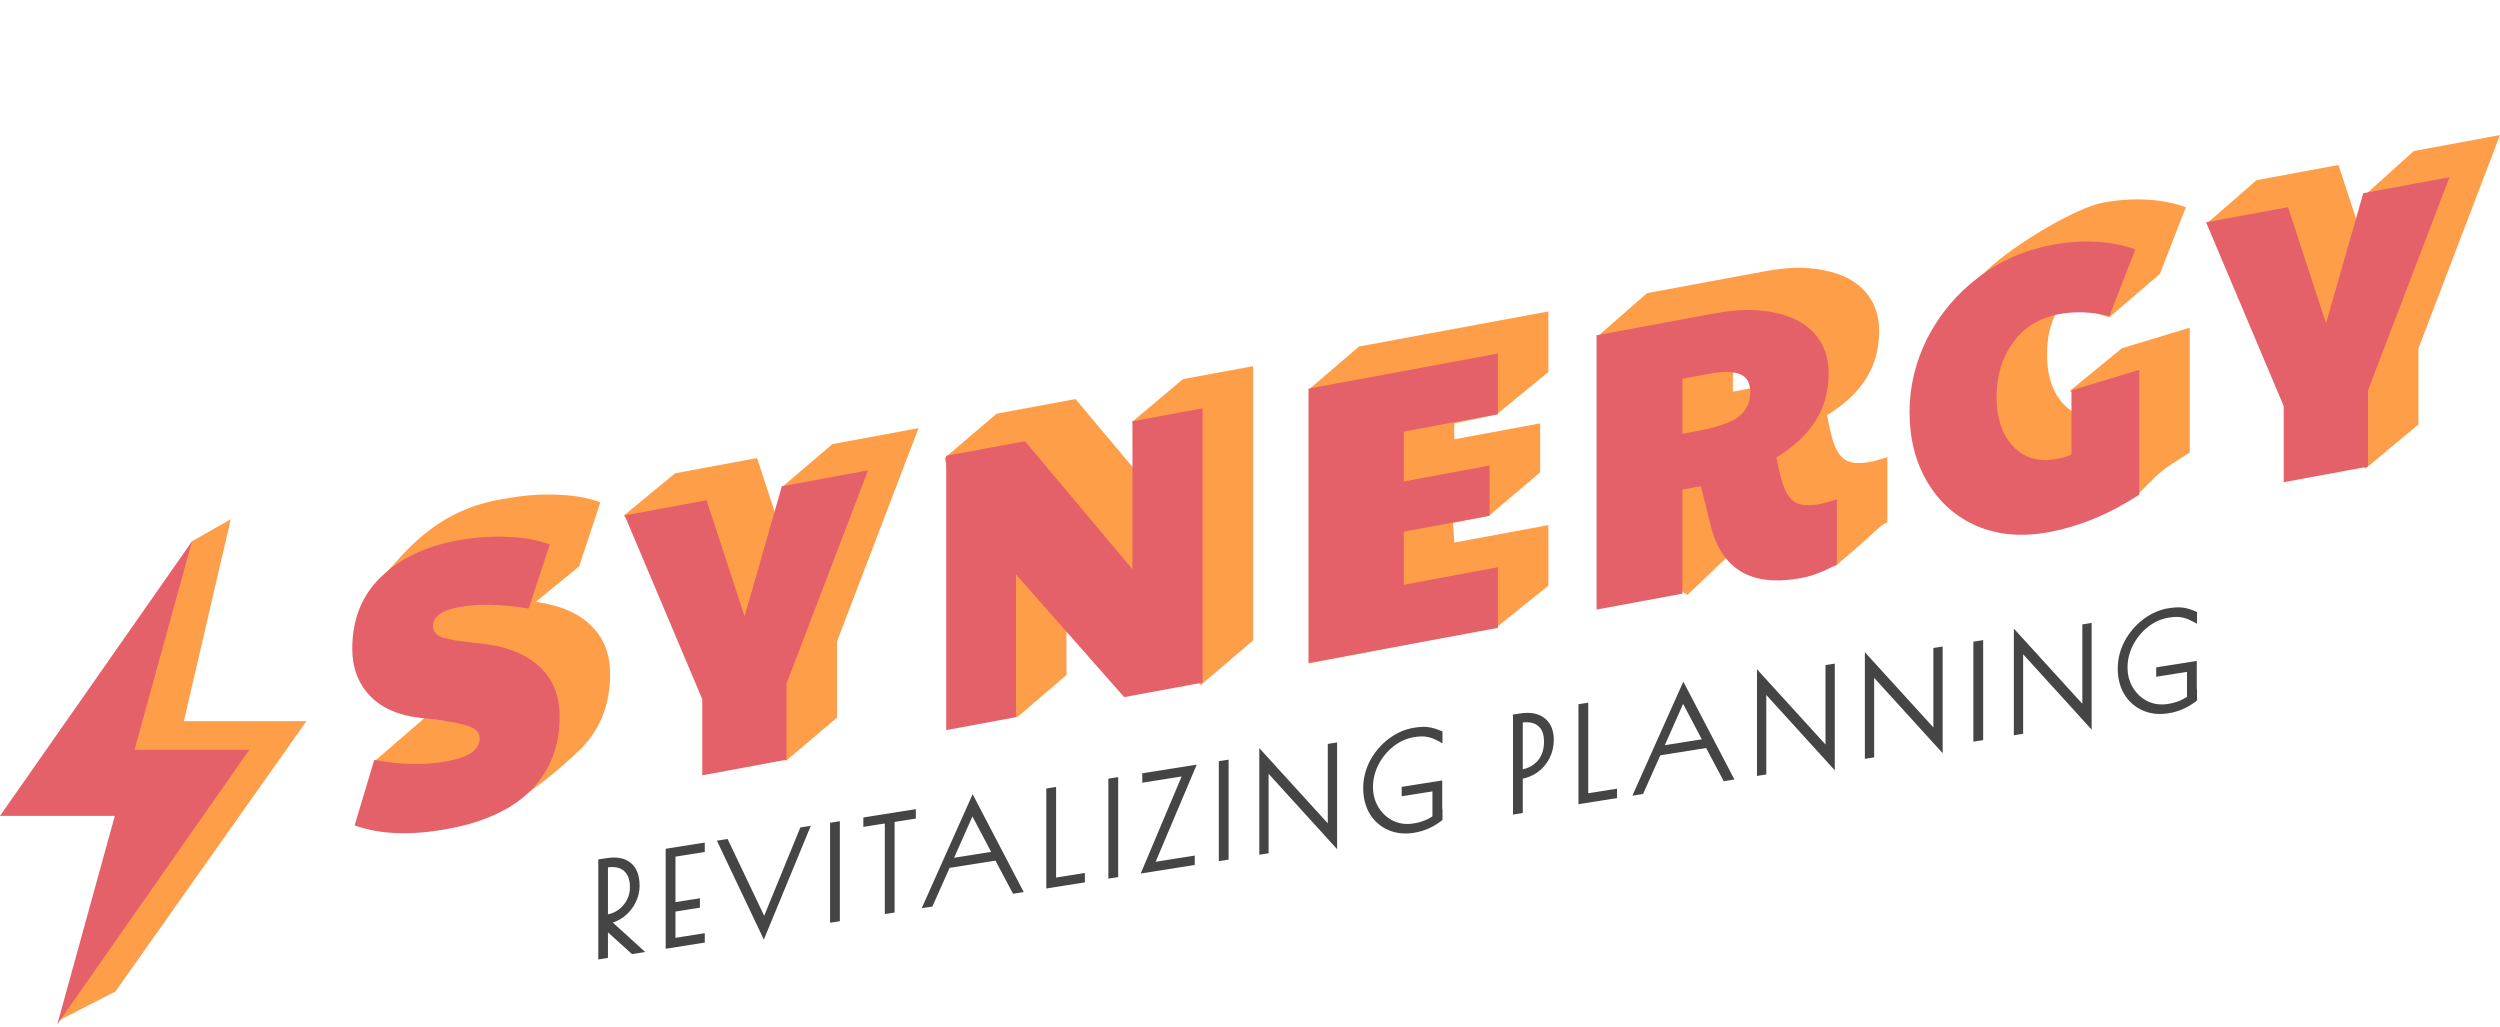 <svg width="611" height="251" viewBox="0 0 611 251" fill="none" xmlns="http://www.w3.org/2000/svg">
  <path d="M114.814 200.919C105.807 202.588 105.2 193.657 99.005 191.428L91.647 185.938L103.795 175.436C110.374 176.62 116.251 176.733 121.425 175.774C124.235 175.253 126.279 174.55 127.556 173.663C128.898 172.7 129.568 171.536 129.568 170.172C129.568 169.263 129.217 168.548 128.515 168.029C127.812 167.444 126.407 166.925 124.299 166.471C122.191 166.018 119.029 165.564 114.814 165.111C109.64 164.511 105.616 162.723 102.741 159.748C99.867 156.708 98.43 152.882 98.43 148.269C98.43 141.124 88.811 145.486 93.41 140.996C98.073 136.429 105.747 124.253 124.107 121.781C128.195 121.023 132.219 120.732 136.179 120.907C140.14 121.018 143.653 121.634 146.719 122.754L141.545 138.427C128.706 148.927 141.545 138.427 128.706 148.927C126.087 148.828 126.982 137.618 124.49 138.08C120.275 138.861 118.167 140.421 118.167 142.76C118.167 143.929 118.838 144.812 120.179 145.408C121.584 145.927 124.427 146.407 128.706 146.848C135.413 147.424 140.491 149.276 143.94 152.405C147.389 155.468 149.114 159.599 149.114 164.796C149.114 172.006 146.815 177.987 142.216 182.737C137.617 187.422 123.82 199.25 114.814 200.919Z" fill="#FF9E48"/>
  <path d="M183.97 160.577L152.452 126.015L164.999 115.663L185.024 111.952L194.318 140.339L191.226 118.965L203.42 108.543L224.498 104.636L204.569 156.759V175.37L192.107 185.938L183.97 179.188V160.577Z" fill="#FF9E48"/>
  <path d="M243.594 101.097L262.852 97.527L289.104 128.813L276.704 103.103L289.104 92.662L306.255 89.483V156.524L293.448 167.433L287.092 160.076L260.648 130.092V164.977L248.505 175.364L243.594 168.138L230.881 111.915L243.594 101.097Z" fill="#FF9E48"/>
  <path d="M332.141 84.686L378.418 76.109V90.92L365.708 101.341L355.423 103.473V107.362L376.406 103.473V115.44L363.945 126.015L355.133 127.777L355.423 132.6L378.418 128.338V143.149L365.708 153.333L319.884 162.145V95.182L332.141 84.686Z" fill="#FF9E48"/>
  <path d="M448.543 138.352C436.535 140.578 433.1 128.922 430.417 118.116L428.022 108.523L423.519 109.358V134.79L412.413 145.402L402.536 138.679L390.382 82.269L402.536 71.638L431.567 66.258C437.06 65.24 441.883 65.191 446.034 66.11C450.25 66.953 453.508 68.655 455.807 71.217C458.107 73.779 459.256 77.009 459.256 80.907C459.256 85.259 458.202 89.125 456.095 92.504C454.051 95.806 450.857 98.802 446.513 101.491C446.961 103.876 447.472 106.023 448.046 107.93C448.813 110.257 449.867 111.783 451.208 112.509C452.55 113.234 454.498 113.361 457.053 112.887C457.947 112.721 459.352 112.331 461.268 111.716V127.599C458.266 129.325 461.268 127.599 448.543 138.352ZM427.16 95.041C431.886 94.165 435.208 93.03 437.124 91.635C439.104 90.164 440.094 88.129 440.094 85.53C440.094 83.322 439.296 81.878 437.699 81.2C436.102 80.456 433.579 80.404 430.13 81.043L423.519 82.269V95.716L427.16 95.041Z" fill="#FF9E48"/>
  <path d="M522.566 120.728C516.115 121.923 500.777 120.471 495.603 118.312C490.429 116.088 486.373 112.52 483.435 107.607C480.497 102.695 479.028 96.959 479.028 90.397C479.028 84.096 476.09 82.473 479.028 76.666C482.03 70.848 480.267 71.217 485.554 66.11C491.855 60.025 507.228 50.773 513.999 49.518C517.704 48.832 521.281 48.591 524.73 48.796C528.243 48.99 531.405 49.605 534.215 50.644L527.892 66.919C515.516 77.548 527.892 66.919 515.516 77.548L504.06 74.023C501.377 77.703 500.298 81.55 500.298 86.748C500.298 90.126 500.905 93.066 502.118 95.57C503.332 98.008 505.025 99.806 507.196 100.962C509.432 102.107 511.955 102.419 514.766 101.898C516.299 101.614 517.576 101.247 518.598 100.798L505.823 95.57L518.598 85.11L535.173 80.089V110.589C527.956 115.304 529.616 113.678 522.566 120.728Z" fill="#FF9E48"/>
  <path d="M570.472 88.943L539.309 54.636L551.501 44.029L571.526 40.318L580.819 68.706L578.083 47.586L589.921 36.909L611 33.002L591.071 85.125V103.736L578.083 114.559L570.472 107.554V88.943Z" fill="#FF9E48"/>
  <path d="M109.471 202.571C100.464 204.241 92.863 203.96 86.668 201.731L91.458 185.739C98.037 186.923 103.914 187.036 109.087 186.077C111.898 185.556 113.942 184.853 115.219 183.966C116.561 183.003 117.231 181.839 117.231 180.475C117.231 179.566 116.88 178.851 116.177 178.332C115.475 177.747 114.07 177.228 111.962 176.774C109.854 176.321 106.692 175.867 102.476 175.414C97.302 174.814 93.278 173.026 90.404 170.051C87.53 167.011 86.093 163.185 86.093 158.572C86.093 151.427 88.392 145.609 92.991 141.118C97.654 136.551 103.914 133.54 111.77 132.084C115.858 131.326 119.882 131.035 123.842 131.21C127.803 131.321 131.316 131.936 134.382 133.057L129.208 148.73C125.631 148.159 122.501 147.862 119.818 147.839C117.199 147.74 114.644 147.921 112.153 148.383C107.938 149.164 105.83 150.724 105.83 153.063C105.83 154.232 106.5 155.115 107.842 155.711C109.247 156.23 112.089 156.71 116.369 157.151C123.076 157.727 128.154 159.579 131.603 162.708C135.052 165.771 136.777 169.902 136.777 175.099C136.777 182.309 134.477 188.29 129.878 193.04C125.279 197.725 118.477 200.902 109.471 202.571ZM171.633 170.88L152.662 125.966L172.687 122.255L181.98 150.642L191.082 118.846L212.161 114.939L192.232 167.062V185.673L171.633 189.491V170.88ZM231.257 111.4L250.515 107.83L276.767 139.116V102.965L293.917 99.786V166.827L274.755 170.379L248.311 140.395V175.28L231.257 178.441V111.4ZM319.804 94.988L366.081 86.412V101.223L343.086 105.485V117.665L364.069 113.776V126.054L343.086 129.943V142.903L366.081 138.641V153.452L319.804 162.029V94.988ZM440.117 141.29C428.108 143.515 420.763 139.225 418.08 128.419L415.685 118.826L411.182 119.661V145.093L390.199 148.982V81.942L419.23 76.561C424.723 75.543 429.545 75.493 433.697 76.413C437.913 77.256 441.171 78.958 443.47 81.52C445.769 84.082 446.919 87.312 446.919 91.21C446.919 95.562 445.865 99.428 443.757 102.807C441.713 106.109 438.52 109.105 434.176 111.794C434.623 114.179 435.134 116.326 435.709 118.233C436.476 120.56 437.53 122.086 438.871 122.811C440.212 123.537 442.161 123.663 444.716 123.19C445.61 123.024 447.015 122.634 448.931 122.019V137.902C445.929 139.628 442.991 140.757 440.117 141.29ZM414.822 105.344C419.549 104.468 422.871 103.333 424.787 101.938C426.767 100.467 427.757 98.432 427.757 95.833C427.757 93.625 426.959 92.181 425.362 91.502C423.765 90.759 421.242 90.707 417.793 91.346L411.182 92.572V106.019L414.822 105.344ZM500.704 130.061C494.253 131.256 488.44 130.774 483.266 128.615C478.092 126.391 474.036 122.823 471.098 117.91C468.16 112.998 466.691 107.261 466.691 100.7C466.691 94.399 468.16 88.345 471.098 82.539C474.1 76.72 478.252 71.793 483.554 67.757C488.855 63.722 494.891 61.076 501.662 59.821C505.367 59.135 508.944 58.894 512.393 59.099C515.906 59.293 519.068 59.908 521.878 60.947L515.555 77.222C511.211 76.208 507.155 76.051 503.387 76.749C498.468 77.661 494.668 79.989 491.985 83.734C489.302 87.415 487.961 91.853 487.961 97.05C487.961 100.428 488.568 103.369 489.781 105.873C490.995 108.311 492.688 110.109 494.859 111.265C497.095 112.41 499.618 112.722 502.428 112.201C503.961 111.917 505.239 111.55 506.261 111.101V95.413L522.836 90.392V120.891C515.619 125.607 508.241 128.664 500.704 130.061ZM558.135 99.246L539.164 54.332L559.189 50.621L568.482 79.008L577.584 47.212L598.663 43.305L578.734 95.428V114.039L558.135 117.857V99.246Z" fill="#E5616A"/>
  <path d="M44.942 176.245L56.398 126.896L46.917 132.292L9.674 191.66H37.734L14.511 249.344L28.199 242.337L74.904 176.245H44.942Z" fill="#FF9E48"/>
  <path d="M32.884 183.227L46.937 132.292L0 199.399H28.06L14.007 250.334L60.944 183.227H32.884Z" fill="#E5616A"/>
  <path d="M146.917 210.646L148.221 210.439C150.587 210.065 152.407 210.411 153.68 211.479C154.975 212.543 155.622 214.252 155.622 216.606C155.622 217.958 155.298 219.247 154.651 220.476C154.024 221.701 153.165 222.728 152.073 223.556C150.981 224.363 149.778 224.871 148.464 225.079L148.251 225.113L156.077 232.226L154.772 232.433L147.887 226.215V233.523L146.917 233.677V210.646ZM148.433 224.194C149.586 224.011 150.637 223.558 151.588 222.834C152.538 222.111 153.286 221.224 153.832 220.176C154.378 219.107 154.651 217.978 154.651 216.791C154.651 214.723 154.095 213.214 152.983 212.265C151.891 211.312 150.324 210.997 148.282 211.32L147.887 211.383V224.28L148.433 224.194ZM163.389 208.037L171.548 206.745V207.635L164.39 208.769V221.298L170.365 220.352V221.242L164.39 222.188V230.019L171.548 228.885V229.776L163.389 231.068V208.037ZM197.086 202.7L186.683 227.901L176.28 205.995L177.372 205.822L186.774 225.553L196.055 202.863L197.086 202.7ZM203.563 201.674L204.564 201.515V224.547L203.563 224.705V201.674ZM216.944 200.445L211.697 201.276V200.386L223.132 198.575V199.465L217.945 200.287V222.427L216.944 222.586V200.445ZM249.087 217.495L248.026 217.663L243.719 209.563L231.647 211.474L227.432 220.925L226.37 221.093L237.714 195.712L249.087 217.495ZM243.355 208.73L237.653 197.933L232.072 210.517L243.355 208.73ZM256.411 193.304L257.412 193.145V215.286L264.449 214.171V215.062L256.411 216.335V193.304ZM271.584 190.901L272.585 190.742V213.773L271.584 213.932V190.901ZM289.878 188.894L279.869 190.479V189.588L291.394 187.763L281.355 211.494L291.303 209.918V210.808L279.869 212.62L289.878 188.894ZM298.574 186.626L299.575 186.467V209.498L298.574 209.657V186.626ZM309.346 187.223V207.951L308.467 208.09V184.721L325.209 203.105V182.407L326.089 182.268V205.637L309.346 187.223ZM345.69 179.44C343.688 179.757 341.858 180.569 340.2 181.875C338.562 183.158 337.258 184.747 336.288 186.641C335.337 188.511 334.862 190.439 334.862 192.425C334.862 194.431 335.347 196.217 336.318 197.783C337.288 199.349 338.572 200.517 340.17 201.288C341.787 202.035 343.526 202.261 345.387 201.966C346.478 201.793 347.449 201.537 348.298 201.198C349.168 200.856 349.997 200.397 350.785 199.821V192.605L343.263 193.796V192.906L351.786 191.556V199.018L351.847 198.978V200.114C350.876 200.861 349.875 201.45 348.844 201.879C347.833 202.326 346.721 202.645 345.508 202.838C343.385 203.174 341.434 202.961 339.654 202.199C337.875 201.416 336.459 200.186 335.408 198.51C334.377 196.811 333.861 194.804 333.861 192.491C333.861 190.26 334.397 188.138 335.469 186.125C336.56 184.11 338.006 182.427 339.806 181.078C341.626 179.725 343.557 178.887 345.599 178.564C347.014 178.339 348.137 178.295 348.966 178.43C349.795 178.544 350.755 178.832 351.847 179.294V180.43C350.816 179.877 349.855 179.527 348.966 179.381C348.096 179.212 347.004 179.231 345.69 179.44ZM370.47 175.238L371.471 175.08C373.857 174.702 375.717 175.052 377.052 176.131C378.386 177.189 379.054 178.792 379.054 180.942C379.054 182.436 378.73 183.818 378.083 185.088C377.436 186.337 376.556 187.366 375.444 188.177C374.332 188.968 373.089 189.472 371.714 189.689L371.471 189.728V198.111L370.47 198.27V175.238ZM371.774 188.789C373.614 188.498 375.121 187.686 376.294 186.354C377.466 185.001 378.053 183.27 378.053 181.162C378.053 179.156 377.497 177.708 376.385 176.82C375.293 175.908 373.736 175.612 371.714 175.932L371.471 175.97V188.837L371.774 188.789ZM386.469 172.705L387.47 172.546V194.687L394.506 193.572V194.463L386.469 195.736V172.705ZM422.781 189.984L421.72 190.153L417.413 182.052L405.341 183.964L401.125 193.414L400.064 193.583L411.407 168.202L422.781 189.984ZM417.049 181.219L411.347 170.423L405.766 183.006L417.049 181.219ZM430.985 167.957V188.685L430.105 188.824V165.455L446.848 183.839V163.141L447.727 163.002V186.371L430.985 167.957ZM457.35 163.781V184.509L456.47 184.649V161.28L473.212 179.663V158.966L474.092 158.826V182.195L457.35 163.781ZM482.987 157.418L483.987 157.259V180.29L482.987 180.449V157.418ZM493.759 158.015V178.743L492.879 178.882V155.513L509.622 173.896V153.199L510.501 153.06V176.429L493.759 158.015ZM530.102 150.232C528.101 150.549 526.271 151.361 524.613 152.667C522.975 153.95 521.671 155.539 520.7 157.433C519.75 159.303 519.275 161.231 519.275 163.216C519.275 165.223 519.76 167.009 520.73 168.575C521.701 170.141 522.985 171.309 524.582 172.08C526.2 172.827 527.939 173.053 529.799 172.758C530.891 172.585 531.862 172.329 532.711 171.99C533.58 171.647 534.409 171.189 535.198 170.613V163.397L527.676 164.588V163.698L536.199 162.348V169.81L536.26 169.77V170.906C535.289 171.653 534.288 172.242 533.257 172.671C532.246 173.118 531.134 173.437 529.92 173.629C527.797 173.966 525.846 173.753 524.067 172.99C522.287 172.208 520.872 170.978 519.821 169.302C518.789 167.603 518.274 165.596 518.274 163.283C518.274 161.051 518.81 158.93 519.881 156.917C520.973 154.902 522.419 153.219 524.218 151.87C526.038 150.517 527.969 149.679 530.011 149.355C531.427 149.131 532.549 149.087 533.378 149.221C534.207 149.336 535.168 149.624 536.26 150.086V151.222C535.228 150.669 534.268 150.319 533.378 150.173C532.509 150.004 531.417 150.023 530.102 150.232Z" fill="#454545"/>
  <path d="M146.917 210.646V209.941L146.221 210.051V210.756L146.917 210.646ZM153.68 211.479L153.192 212.058L153.196 212.062L153.68 211.479ZM154.651 220.476L154.049 220.217L154.044 220.226L154.651 220.476ZM152.073 223.556L152.42 224.112L152.428 224.106L152.073 223.556ZM148.251 225.113V224.408L146.631 224.665L147.746 225.678L148.251 225.113ZM156.077 232.226V232.931L157.697 232.675L156.582 231.661L156.077 232.226ZM154.772 232.433L154.269 232.999L154.474 233.185L154.772 233.138V232.433ZM147.887 226.215L148.391 225.648L147.191 224.564V226.325L147.887 226.215ZM147.887 233.523V234.228L148.584 234.118V233.413L147.887 233.523ZM146.917 233.677L146.221 233.787V234.492L146.917 234.382V233.677ZM151.588 222.834L151.944 223.383L151.588 222.834ZM153.832 220.176L154.436 220.431L154.439 220.425L153.832 220.176ZM152.983 212.265L152.486 212.837L152.491 212.841L152.983 212.265ZM147.887 211.383V210.678L147.191 210.788V211.493L147.887 211.383ZM147.887 224.28L147.191 224.39V225.095L147.887 224.985V224.28ZM146.917 211.351L148.221 211.144V209.734L146.917 209.941V211.351ZM148.221 211.144C150.465 210.789 152.086 211.132 153.192 212.058L154.169 210.899C152.727 209.69 150.708 209.34 148.221 209.734V211.144ZM153.196 212.062C154.318 212.985 154.925 214.495 154.925 216.717L156.318 216.496C156.318 214.009 155.631 212.101 154.165 210.895L153.196 212.062ZM154.925 216.717C154.925 217.948 154.632 219.11 154.049 220.217L155.253 220.735C155.964 219.385 156.318 217.967 156.318 216.496L154.925 216.717ZM154.044 220.226C153.477 221.335 152.704 222.258 151.718 223.006L152.428 224.106C153.625 223.198 154.571 222.068 155.258 220.726L154.044 220.226ZM151.726 222.999C150.745 223.725 149.662 224.185 148.464 224.374V225.784C149.894 225.558 151.218 225.001 152.42 224.112L151.726 222.999ZM148.464 224.374L148.251 224.408V225.818L148.464 225.784V224.374ZM147.746 225.678L155.571 232.791L156.582 231.661L148.757 224.548L147.746 225.678ZM156.077 231.521L154.772 231.728V233.138L156.077 232.931V231.521ZM155.276 231.867L148.391 225.648L147.384 226.781L154.269 232.999L155.276 231.867ZM147.191 226.325V233.634L148.584 233.413V226.104L147.191 226.325ZM147.887 232.818L146.917 232.972V234.382L147.887 234.228V232.818ZM147.613 233.567V210.536L146.221 210.756V233.787L147.613 233.567ZM148.433 224.899C149.706 224.697 150.881 224.193 151.944 223.383L151.231 222.285C150.393 222.923 149.466 223.325 148.433 223.489V224.899ZM151.944 223.383C152.996 222.582 153.83 221.595 154.436 220.431L153.228 219.92C152.743 220.853 152.08 221.639 151.231 222.285L151.944 223.383ZM154.439 220.425C155.047 219.235 155.347 217.982 155.347 216.681L153.955 216.901C153.955 217.974 153.709 218.978 153.225 219.926L154.439 220.425ZM155.347 216.681C155.347 214.484 154.754 212.78 153.475 211.688L152.491 212.841C153.436 213.649 153.955 214.962 153.955 216.901L155.347 216.681ZM153.48 211.692C152.22 210.592 150.45 210.272 148.282 210.615V212.025C150.198 211.722 151.562 212.031 152.486 212.837L153.48 211.692ZM148.282 210.615L147.887 210.678V212.088L148.282 212.025V210.615ZM147.191 211.493V224.39L148.584 224.17V211.272L147.191 211.493ZM147.887 224.985L148.433 224.899V223.489L147.887 223.575V224.985ZM163.389 208.037V207.332L162.692 207.442V208.147L163.389 208.037ZM171.548 206.745L172.244 206.634V205.929L171.548 206.04V206.745ZM171.548 207.635V208.34L172.244 208.23V207.525L171.548 207.635ZM164.39 208.769V208.064L163.693 208.174V208.879L164.39 208.769ZM164.39 221.298L163.693 221.408V222.113L164.39 222.003V221.298ZM170.365 220.352L171.061 220.241V219.536L170.365 219.647V220.352ZM170.365 221.242V221.947L171.061 221.837V221.132L170.365 221.242ZM164.39 222.188V221.484L163.693 221.594V222.299L164.39 222.188ZM164.39 230.019L163.693 230.129V230.834L164.39 230.724V230.019ZM171.548 228.885L172.244 228.775V228.07L171.548 228.18V228.885ZM171.548 229.776V230.481L172.244 230.371V229.666L171.548 229.776ZM163.389 231.068L162.692 231.178V231.883L163.389 231.773V231.068ZM163.389 208.742L171.548 207.45V206.04L163.389 207.332V208.742ZM170.851 206.855V207.746L172.244 207.525V206.634L170.851 206.855ZM171.548 206.93L164.39 208.064V209.474L171.548 208.34V206.93ZM163.693 208.879V221.408L165.086 221.188V208.659L163.693 208.879ZM164.39 222.003L170.365 221.057V219.647L164.39 220.593V222.003ZM169.668 220.462V221.352L171.061 221.132V220.241L169.668 220.462ZM170.365 220.537L164.39 221.484V222.893L170.365 221.947V220.537ZM163.693 222.299V230.129L165.086 229.909V222.078L163.693 222.299ZM164.39 230.724L171.548 229.59V228.18L164.39 229.314V230.724ZM170.851 228.996V229.886L172.244 229.666V228.775L170.851 228.996ZM171.548 229.071L163.389 230.363V231.773L171.548 230.481V229.071ZM164.085 230.958V207.927L162.692 208.147V231.178L164.085 230.958ZM197.086 202.7L197.722 202.887L198.161 201.825L197.086 201.995V202.7ZM186.683 227.901L186.047 228.289L186.683 229.628L187.319 228.088L186.683 227.901ZM176.28 205.995V205.29L175.206 205.46L175.644 206.384L176.28 205.995ZM177.372 205.822L178.007 205.433L177.823 205.046L177.372 205.117V205.822ZM186.774 225.553L186.139 225.942L186.778 227.283L187.411 225.737L186.774 225.553ZM196.055 202.863V202.158L195.602 202.23L195.418 202.678L196.055 202.863ZM196.451 202.513L186.047 227.714L187.319 228.088L197.722 202.887L196.451 202.513ZM187.319 227.512L176.915 205.607L175.644 206.384L186.047 228.289L187.319 227.512ZM176.28 206.7L177.372 206.527V205.117L176.28 205.29V206.7ZM176.736 206.211L186.139 225.942L187.409 225.163L178.007 205.433L176.736 206.211ZM187.411 225.737L196.692 203.048L195.418 202.678L186.137 225.368L187.411 225.737ZM196.055 203.568L197.086 203.405V201.995L196.055 202.158V203.568ZM203.563 201.674V200.969L202.867 201.079V201.784L203.563 201.674ZM204.564 201.515L205.261 201.405V200.7L204.564 200.81V201.515ZM204.564 224.547V225.252L205.261 225.141V224.436L204.564 224.547ZM203.563 224.705L202.867 224.815V225.52L203.563 225.41V224.705ZM203.563 202.379L204.564 202.22V200.81L203.563 200.969V202.379ZM203.868 201.626V224.657L205.261 224.436V201.405L203.868 201.626ZM204.564 223.842L203.563 224V225.41L204.564 225.252V223.842ZM204.26 224.595V201.564L202.867 201.784V224.815L204.26 224.595ZM216.944 200.445L217.64 200.335V199.63L216.944 199.74V200.445ZM211.697 201.276L211.001 201.386V202.091L211.697 201.981V201.276ZM211.697 200.386V199.681L211.001 199.791V200.496L211.697 200.386ZM223.132 198.575L223.828 198.464V197.759L223.132 197.87V198.575ZM223.132 199.465V200.17L223.828 200.06V199.355L223.132 199.465ZM217.945 200.287V199.582L217.249 199.692V200.397L217.945 200.287ZM217.945 222.427V223.132L218.641 223.022V222.317L217.945 222.427ZM216.944 222.586L216.248 222.696V223.401L216.944 223.291V222.586ZM216.944 199.74L211.697 200.571V201.981L216.944 201.15V199.74ZM212.393 201.166V200.275L211.001 200.496V201.386L212.393 201.166ZM211.697 201.091L223.132 199.28V197.87L211.697 199.681V201.091ZM222.435 198.685V199.575L223.828 199.355V198.464L222.435 198.685ZM223.132 198.76L217.945 199.582V200.992L223.132 200.17V198.76ZM217.249 200.397V222.538L218.641 222.317V200.176L217.249 200.397ZM217.945 221.722L216.944 221.881V223.291L217.945 223.132V221.722ZM217.64 222.476V200.335L216.248 200.555V222.696L217.64 222.476ZM249.087 217.495V218.2L250.202 218.023L249.713 217.086L249.087 217.495ZM248.026 217.663L247.402 218.075L247.594 218.436L248.026 218.368V217.663ZM243.719 209.563L244.343 209.15L244.151 208.789L243.719 208.858V209.563ZM231.647 211.474V210.77L231.212 210.839L231.021 211.266L231.647 211.474ZM227.432 220.925V221.63L227.867 221.561L228.058 221.134L227.432 220.925ZM226.37 221.093L225.744 220.883L225.256 221.974L226.37 221.798V221.093ZM237.714 195.712L238.339 195.304L237.713 194.104L237.087 195.503L237.714 195.712ZM243.355 208.73V209.435L244.475 209.257L243.979 208.319L243.355 208.73ZM237.653 197.933L238.277 197.522L237.646 196.327L237.026 197.726L237.653 197.933ZM232.072 210.517L231.445 210.309L230.963 211.397L232.072 211.222V210.517ZM249.087 216.79L248.026 216.958V218.368L249.087 218.2V216.79ZM248.649 217.251L244.343 209.15L243.095 209.975L247.402 218.075L248.649 217.251ZM243.719 208.858L231.647 210.77V212.179L243.719 210.268V208.858ZM231.021 211.266L226.805 220.716L228.058 221.134L232.274 211.683L231.021 211.266ZM227.432 220.22L226.37 220.388V221.798L227.432 221.63V220.22ZM226.996 221.302L238.34 195.922L237.087 195.503L225.744 220.883L226.996 221.302ZM237.088 196.121L248.462 217.903L249.713 217.086L238.339 195.304L237.088 196.121ZM243.979 208.319L238.277 197.522L237.028 198.344L242.731 209.141L243.979 208.319ZM237.026 197.726L231.445 210.309L232.699 210.724L238.28 198.14L237.026 197.726ZM232.072 211.222L243.355 209.435V208.025L232.072 209.812V211.222ZM256.411 193.304V192.599L255.715 192.709V193.414L256.411 193.304ZM257.412 193.145L258.109 193.035V192.33L257.412 192.44V193.145ZM257.412 215.286L256.716 215.396V216.101L257.412 215.991V215.286ZM264.449 214.171L265.145 214.061V213.356L264.449 213.466V214.171ZM264.449 215.062V215.767L265.145 215.657V214.952L264.449 215.062ZM256.411 216.335L255.715 216.445V217.15L256.411 217.04V216.335ZM256.411 194.009L257.412 193.85V192.44L256.411 192.599V194.009ZM256.716 193.255V215.396L258.109 215.175V193.035L256.716 193.255ZM257.412 215.991L264.449 214.876V213.466L257.412 214.581V215.991ZM263.753 214.282V215.172L265.145 214.952V214.061L263.753 214.282ZM264.449 214.357L256.411 215.63V217.04L264.449 215.767V214.357ZM257.108 216.225V193.193L255.715 193.414V216.445L257.108 216.225ZM271.584 190.901V190.196L270.887 190.306V191.011L271.584 190.901ZM272.585 190.742L273.281 190.632V189.927L272.585 190.037V190.742ZM272.585 213.773V214.478L273.281 214.368V213.663L272.585 213.773ZM271.584 213.932L270.887 214.042V214.747L271.584 214.637V213.932ZM271.584 191.606L272.585 191.447V190.037L271.584 190.196V191.606ZM271.888 190.852V213.884L273.281 213.663V190.632L271.888 190.852ZM272.585 213.068L271.584 213.227V214.637L272.585 214.478V213.068ZM272.28 213.822V190.79L270.887 191.011V214.042L272.28 213.822ZM289.878 188.894L290.511 189.087L290.962 188.017L289.878 188.189V188.894ZM279.869 190.479L279.173 190.589V191.294L279.869 191.184V190.479ZM279.869 189.588V188.883L279.173 188.994V189.699L279.869 189.588ZM291.394 187.763L292.027 187.957L292.48 186.886L291.394 187.058V187.763ZM281.355 211.494L280.722 211.3L280.269 212.371L281.355 212.199V211.494ZM291.303 209.918L292 209.808V209.103L291.303 209.213V209.918ZM291.303 210.808V211.513L292 211.403V210.698L291.303 210.808ZM279.869 212.62L279.236 212.426L278.785 213.496L279.869 213.325V212.62ZM289.878 188.189L279.869 189.774V191.184L289.878 189.599V188.189ZM280.565 190.369V189.478L279.173 189.699V190.589L280.565 190.369ZM279.869 190.293L291.394 188.468V187.058L279.869 188.883V190.293ZM290.762 187.569L280.722 211.3L281.988 211.688L292.027 187.957L290.762 187.569ZM281.355 212.199L291.303 210.623V209.213L281.355 210.789V212.199ZM290.607 210.028V210.919L292 210.698V209.808L290.607 210.028ZM291.303 210.104L279.869 211.915V213.325L291.303 211.513V210.104ZM280.502 212.813L290.511 189.087L289.245 188.7L279.236 212.426L280.502 212.813ZM298.574 186.626V185.921L297.878 186.031V186.736L298.574 186.626ZM299.575 186.467L300.271 186.357V185.652L299.575 185.762V186.467ZM299.575 209.498V210.203L300.271 210.093V209.388L299.575 209.498ZM298.574 209.657L297.878 209.767V210.472L298.574 210.362V209.657ZM298.574 187.331L299.575 187.172V185.762L298.574 185.921V187.331ZM298.879 186.577V209.609L300.271 209.388V186.357L298.879 186.577ZM299.575 208.793L298.574 208.952V210.362L299.575 210.203V208.793ZM299.27 209.547V186.515L297.878 186.736V209.767L299.27 209.547ZM309.346 187.223L309.889 186.695L308.65 185.332V187.333L309.346 187.223ZM309.346 207.951V208.656L310.043 208.545V207.84L309.346 207.951ZM308.467 208.09L307.771 208.2V208.905L308.467 208.795V208.09ZM308.467 184.721L309.009 184.193L307.771 182.833V184.831L308.467 184.721ZM325.209 203.105L324.667 203.633L325.905 204.993V202.994L325.209 203.105ZM325.209 182.407V181.702L324.513 181.812V182.517L325.209 182.407ZM326.089 182.268L326.785 182.158V181.453L326.089 181.563V182.268ZM326.089 205.637L325.546 206.165L326.785 207.527V205.527L326.089 205.637ZM308.65 187.333V208.061L310.043 207.84V187.112L308.65 187.333ZM309.346 207.246L308.467 207.385V208.795L309.346 208.656V207.246ZM309.163 207.98V184.611L307.771 184.831V208.2L309.163 207.98ZM307.925 185.249L324.667 203.633L325.751 202.576L309.009 184.193L307.925 185.249ZM325.905 202.994V182.297L324.513 182.517V203.215L325.905 202.994ZM325.209 183.112L326.089 182.973V181.563L325.209 181.702V183.112ZM325.392 182.378V205.747L326.785 205.527V182.158L325.392 182.378ZM326.631 205.109L309.889 186.695L308.804 187.751L325.546 206.165L326.631 205.109ZM340.2 181.875L340.566 182.417L340.568 182.416L340.2 181.875ZM336.287 186.641L335.681 186.39L335.68 186.393L336.287 186.641ZM336.318 197.783L335.713 198.228L336.318 197.783ZM340.17 201.288L339.797 201.942L339.806 201.947L340.17 201.288ZM348.298 201.198L348.141 200.536L348.137 200.538L348.298 201.198ZM350.785 199.821L351.127 200.381L351.482 200.123V199.711L350.785 199.821ZM350.785 192.605L351.482 192.495V191.79L350.785 191.9V192.605ZM343.263 193.796L342.567 193.907V194.612L343.263 194.501V193.796ZM343.263 192.906V192.201L342.567 192.311V193.016L343.263 192.906ZM351.786 191.556L352.483 191.446V190.741L351.786 190.851V191.556ZM351.786 199.018L351.09 199.128V200.269L352.098 199.599L351.786 199.018ZM351.847 198.978L352.543 198.867V197.727L351.536 198.396L351.847 198.978ZM351.847 200.114L352.207 200.66L352.543 200.401V200.004L351.847 200.114ZM348.844 201.879L348.672 201.223L348.664 201.227L348.656 201.23L348.844 201.879ZM339.654 202.199L339.3 202.862L339.305 202.864L339.654 202.199ZM335.408 198.51L334.8 198.951L334.805 198.959L335.408 198.51ZM335.469 186.125L334.871 185.857L334.869 185.863L335.469 186.125ZM339.806 181.078L339.457 180.523L339.455 180.525L339.806 181.078ZM348.966 178.43L348.755 179.135L348.763 179.136L348.77 179.137L348.966 178.43ZM351.847 179.294L352.543 179.183V178.775L352.194 178.627L351.847 179.294ZM351.847 180.43L351.453 181.073L352.543 181.658V180.32L351.847 180.43ZM348.966 179.381L348.736 180.083L348.745 180.085L348.754 180.087L348.966 179.381ZM345.69 178.735C343.562 179.072 341.604 179.939 339.832 181.335L340.568 182.416C342.113 181.198 343.815 180.442 345.69 180.145V178.735ZM339.834 181.333C338.094 182.697 336.708 184.386 335.681 186.39L336.894 186.891C337.808 185.107 339.031 183.62 340.566 182.417L339.834 181.333ZM335.68 186.393C334.671 188.378 334.166 190.43 334.166 192.535L335.558 192.314C335.558 190.448 336.003 188.643 336.895 186.889L335.68 186.393ZM334.166 192.535C334.166 194.662 334.682 196.564 335.713 198.228L336.922 197.337C336.013 195.87 335.558 194.2 335.558 192.314L334.166 192.535ZM335.713 198.228C336.738 199.882 338.101 201.124 339.797 201.942L340.542 200.633C339.044 199.91 337.839 198.816 336.922 197.337L335.713 198.228ZM339.806 201.947C341.531 202.743 343.395 202.987 345.387 202.671V201.261C343.657 201.535 342.044 201.326 340.533 200.629L339.806 201.947ZM345.387 202.671C346.52 202.492 347.546 202.223 348.46 201.858L348.137 200.538C347.352 200.851 346.437 201.095 345.387 201.261V202.671ZM348.456 201.86C349.391 201.491 350.282 200.998 351.127 200.381L350.443 199.262C349.712 199.795 348.945 200.22 348.141 200.536L348.456 201.86ZM351.482 199.711V192.495L350.089 192.715V199.932L351.482 199.711ZM350.785 191.9L343.263 193.091V194.501L350.785 193.31V191.9ZM343.96 193.686V192.795L342.567 193.016V193.907L343.96 193.686ZM343.263 193.611L351.786 192.261V190.851L343.263 192.201V193.611ZM351.09 191.666V199.128L352.483 198.908V191.446L351.09 191.666ZM352.098 199.599L352.158 199.559L351.536 198.396L351.475 198.437L352.098 199.599ZM351.151 199.088V200.224L352.543 200.004V198.867L351.151 199.088ZM351.487 199.567C350.571 200.273 349.633 200.823 348.672 201.223L349.016 202.535C350.118 202.076 351.182 201.45 352.207 200.66L351.487 199.567ZM348.656 201.23C347.715 201.646 346.667 201.949 345.508 202.133V203.542C346.775 203.342 347.951 203.006 349.032 202.528L348.656 201.23ZM345.508 202.133C343.503 202.45 341.673 202.249 340.003 201.533L339.305 202.864C341.194 203.673 343.266 203.898 345.508 203.542V202.133ZM340.008 201.535C338.334 200.799 337.003 199.644 336.011 198.062L334.805 198.959C335.915 200.728 337.416 202.033 339.3 202.862L340.008 201.535ZM336.015 198.07C335.047 196.474 334.557 194.584 334.557 192.381L333.165 192.601C333.165 195.025 333.706 197.148 334.801 198.951L336.015 198.07ZM334.557 192.381C334.557 190.269 335.063 188.277 336.069 186.388L334.869 185.863C333.731 187.999 333.165 190.25 333.165 192.601L334.557 192.381ZM336.066 186.394C337.098 184.487 338.46 182.903 340.157 181.631L339.455 180.525C337.552 181.952 336.022 183.733 334.872 185.857L336.066 186.394ZM340.154 181.633C341.871 180.357 343.683 179.572 345.599 179.269V177.859C343.431 178.202 341.38 179.094 339.457 180.523L340.154 181.633ZM345.599 179.269C346.982 179.049 348.023 179.016 348.755 179.135L349.176 177.724C348.25 177.574 347.047 177.629 345.599 177.859V179.269ZM348.77 179.137C349.528 179.242 350.436 179.51 351.5 179.96L352.194 178.627C351.074 178.154 350.061 177.846 349.161 177.722L348.77 179.137ZM351.151 179.404V180.54L352.543 180.32V179.183L351.151 179.404ZM352.241 179.786C351.171 179.212 350.149 178.835 349.177 178.676L348.754 180.087C349.561 180.219 350.46 180.541 351.453 181.073L352.241 179.786ZM349.195 178.68C348.228 178.491 347.052 178.519 345.69 178.735V180.145C346.957 179.944 347.965 179.933 348.736 180.083L349.195 178.68ZM370.47 175.238V174.533L369.774 174.644V175.349L370.47 175.238ZM377.052 176.131L376.571 176.717L376.575 176.72L377.052 176.131ZM378.083 185.088L378.688 185.342L378.69 185.337L378.083 185.088ZM375.444 188.177L375.778 188.743L375.786 188.737L375.444 188.177ZM371.471 189.728V189.023L370.775 189.133V189.838L371.471 189.728ZM371.471 198.111V198.816L372.167 198.706V198.001L371.471 198.111ZM370.47 198.27L369.774 198.38V199.085L370.47 198.975V198.27ZM376.294 186.354L376.777 186.784L376.782 186.779L376.294 186.354ZM376.385 176.82L375.897 177.4L375.906 177.408L376.385 176.82ZM371.471 175.97V175.266L370.775 175.376V176.081L371.471 175.97ZM371.471 188.837L370.775 188.948V189.653L371.471 189.542V188.837ZM370.47 175.943L371.471 175.785V174.375L370.47 174.533V175.943ZM371.471 175.785C373.732 175.427 375.401 175.771 376.571 176.717L377.533 175.545C376.034 174.334 373.982 173.977 371.471 174.375V175.785ZM376.575 176.72C377.747 177.649 378.357 179.063 378.357 181.052L379.75 180.832C379.75 178.521 379.026 176.728 377.529 175.541L376.575 176.72ZM378.357 181.052C378.357 182.44 378.058 183.697 377.476 184.839L378.69 185.337C379.402 183.94 379.75 182.433 379.75 180.832L378.357 181.052ZM377.478 184.834C376.892 185.965 376.103 186.888 375.102 187.617L375.786 188.737C377.01 187.845 377.98 186.708 378.688 185.342L377.478 184.834ZM375.111 187.611C374.11 188.323 372.982 188.783 371.714 188.984V190.394C373.195 190.16 374.555 189.612 375.778 188.743L375.111 187.611ZM371.714 188.984L371.471 189.023V190.433L371.714 190.394V188.984ZM370.775 189.838V198.221L372.167 198.001V189.618L370.775 189.838ZM371.471 197.406L370.47 197.565V198.975L371.471 198.816V197.406ZM371.166 198.159V175.128L369.774 175.349V198.38L371.166 198.159ZM371.774 189.494C373.77 189.178 375.458 188.283 376.777 186.784L375.81 185.923C374.784 187.089 373.459 187.817 371.774 188.084V189.494ZM376.782 186.779C378.121 185.235 378.749 183.296 378.749 181.052L377.356 181.272C377.356 183.245 376.812 184.768 375.806 185.928L376.782 186.779ZM378.749 181.052C378.749 178.912 378.152 177.262 376.863 176.232L375.906 177.408C376.841 178.155 377.356 179.4 377.356 181.272L378.749 181.052ZM376.872 176.239C375.613 175.187 373.857 174.888 371.714 175.227V176.637C373.614 176.336 374.973 176.628 375.897 177.4L376.872 176.239ZM371.714 175.227L371.471 175.266V176.675L371.714 176.637V175.227ZM370.775 176.081V188.948L372.167 188.727V175.86L370.775 176.081ZM371.471 189.542L371.774 189.494V188.084L371.471 188.132V189.542ZM386.469 172.705V172L385.773 172.11V172.815L386.469 172.705ZM387.47 172.546L388.166 172.436V171.731L387.47 171.841V172.546ZM387.47 194.687L386.773 194.797V195.502L387.47 195.392V194.687ZM394.506 193.572L395.203 193.462V192.757L394.506 192.867V193.572ZM394.506 194.463V195.168L395.203 195.057V194.352L394.506 194.463ZM386.469 195.736L385.773 195.846V196.551L386.469 196.441V195.736ZM386.469 173.41L387.47 173.251V171.841L386.469 172V173.41ZM386.773 172.656V194.797L388.166 194.576V172.436L386.773 172.656ZM387.47 195.392L394.506 194.277V192.867L387.47 193.982V195.392ZM393.81 193.682V194.573L395.203 194.352V193.462L393.81 193.682ZM394.506 193.758L386.469 195.031V196.441L394.506 195.168V193.758ZM387.165 195.625V172.594L385.773 172.815V195.846L387.165 195.625ZM422.781 189.984V190.689L423.896 190.513L423.407 189.576L422.781 189.984ZM421.72 190.153L421.096 190.565L421.288 190.926L421.72 190.858V190.153ZM417.413 182.052L418.036 181.64L417.845 181.279L417.413 181.347V182.052ZM405.341 183.964V183.259L404.906 183.328L404.715 183.755L405.341 183.964ZM401.125 193.414V194.119L401.561 194.05L401.752 193.623L401.125 193.414ZM400.064 193.583L399.438 193.373L398.95 194.464L400.064 194.287V193.583ZM411.407 168.202L412.033 167.793L411.407 166.594L410.781 167.992L411.407 168.202ZM417.049 181.219V181.924L418.169 181.747L417.673 180.808L417.049 181.219ZM411.347 170.423L411.971 170.012L411.34 168.817L410.72 170.215L411.347 170.423ZM405.766 183.006L405.139 182.799L404.656 183.887L405.766 183.711V183.006ZM422.781 189.279L421.72 189.448V190.858L422.781 190.689V189.279ZM422.343 189.74L418.036 181.64L416.789 182.464L421.096 190.565L422.343 189.74ZM417.413 181.347L405.341 183.259V184.669L417.413 182.757V181.347ZM404.715 183.755L400.499 193.205L401.752 193.623L405.968 184.173L404.715 183.755ZM401.125 192.709L400.064 192.878V194.287L401.125 194.119V192.709ZM400.69 193.792L412.033 168.411L410.781 167.992L399.438 193.373L400.69 193.792ZM410.782 168.61L422.156 190.393L423.407 189.576L412.033 167.793L410.782 168.61ZM417.673 180.808L411.971 170.012L410.722 170.833L416.424 181.63L417.673 180.808ZM410.72 170.215L405.139 182.799L406.393 183.214L411.974 170.63L410.72 170.215ZM405.766 183.711L417.049 181.924V180.514L405.766 182.301V183.711ZM430.985 167.957L431.527 167.429L430.289 166.067V168.067L430.985 167.957ZM430.985 188.685V189.39L431.681 189.28V188.575L430.985 188.685ZM430.105 188.824L429.409 188.935V189.64L430.105 189.529V188.824ZM430.105 165.455L430.648 164.927L429.409 163.567V165.566L430.105 165.455ZM446.848 183.839L446.305 184.367L447.544 185.727V183.729L446.848 183.839ZM446.848 163.141V162.436L446.151 162.547V163.252L446.848 163.141ZM447.727 163.002L448.424 162.892V162.187L447.727 162.297V163.002ZM447.727 186.371L447.185 186.899L448.424 188.262V186.261L447.727 186.371ZM430.289 168.067V188.795L431.681 188.575V167.847L430.289 168.067ZM430.985 187.98L430.105 188.119V189.529L430.985 189.39V187.98ZM430.802 188.714V165.345L429.409 165.566V188.935L430.802 188.714ZM429.563 165.984L446.305 184.367L447.39 183.311L430.648 164.927L429.563 165.984ZM447.544 183.729V163.031L446.151 163.252V183.949L447.544 183.729ZM446.848 163.846L447.727 163.707V162.297L446.848 162.436V163.846ZM447.031 163.112V186.481L448.424 186.261V162.892L447.031 163.112ZM448.27 185.843L431.527 167.429L430.442 168.485L447.185 186.899L448.27 185.843ZM457.35 163.781L457.892 163.253L456.653 161.891V163.892L457.35 163.781ZM457.35 184.509V185.214L458.046 185.104V184.399L457.35 184.509ZM456.47 184.649L455.774 184.759V185.464L456.47 185.354V184.649ZM456.47 161.28L457.012 160.751L455.774 159.392V161.39L456.47 161.28ZM473.212 179.663L472.67 180.191L473.909 181.551V179.553L473.212 179.663ZM473.212 158.966V158.261L472.516 158.371V159.076L473.212 158.966ZM474.092 158.826L474.788 158.716V158.011L474.092 158.121V158.826ZM474.092 182.195L473.55 182.723L474.788 184.086V182.085L474.092 182.195ZM456.653 163.892V184.62L458.046 184.399V163.671L456.653 163.892ZM457.35 183.804L456.47 183.944V185.354L457.35 185.214V183.804ZM457.166 184.538V161.169L455.774 161.39V184.759L457.166 184.538ZM455.928 161.808L472.67 180.191L473.755 179.135L457.012 160.751L455.928 161.808ZM473.909 179.553V158.855L472.516 159.076V179.773L473.909 179.553ZM473.212 159.671L474.092 159.531V158.121L473.212 158.261V159.671ZM473.396 158.937V182.306L474.788 182.085V158.716L473.396 158.937ZM474.634 181.668L457.892 163.253L456.807 164.309L473.55 182.723L474.634 181.668ZM482.987 157.418V156.713L482.29 156.823V157.528L482.987 157.418ZM483.987 157.259L484.684 157.149V156.444L483.987 156.554V157.259ZM483.987 180.29V180.995L484.684 180.885V180.18L483.987 180.29ZM482.987 180.449L482.29 180.559V181.264L482.987 181.154V180.449ZM482.987 158.123L483.987 157.964V156.554L482.987 156.713V158.123ZM483.291 157.369V180.401L484.684 180.18V157.149L483.291 157.369ZM483.987 179.585L482.987 179.744V181.154L483.987 180.995V179.585ZM483.683 180.339V157.307L482.29 157.528V180.559L483.683 180.339ZM493.759 158.015L494.302 157.487L493.063 156.124V158.125L493.759 158.015ZM493.759 178.743V179.448L494.455 179.337V178.632L493.759 178.743ZM492.879 178.882L492.183 178.992V179.697L492.879 179.587V178.882ZM492.879 155.513L493.422 154.985L492.183 153.625V155.623L492.879 155.513ZM509.622 173.896L509.08 174.425L510.318 175.785V173.786L509.622 173.896ZM509.622 153.199V152.494L508.925 152.604V153.309L509.622 153.199ZM510.501 153.06L511.198 152.949V152.244L510.501 152.355V153.06ZM510.501 176.429L509.959 176.957L511.198 178.319V176.318L510.501 176.429ZM493.063 158.125V178.853L494.455 178.632V157.904L493.063 158.125ZM493.759 178.038L492.879 178.177V179.587L493.759 179.448V178.038ZM493.576 178.772V155.403L492.183 155.623V178.992L493.576 178.772ZM492.337 156.041L509.08 174.425L510.164 173.368L493.422 154.985L492.337 156.041ZM510.318 173.786V153.089L508.925 153.309V174.007L510.318 173.786ZM509.622 153.904L510.501 153.765V152.355L509.622 152.494V153.904ZM509.805 153.17V176.539L511.198 176.318V152.949L509.805 153.17ZM511.044 175.901L494.302 157.487L493.217 158.542L509.959 176.957L511.044 175.901ZM524.613 152.667L524.978 153.209L524.98 153.208L524.613 152.667ZM520.7 157.433L520.094 157.182L520.092 157.185L520.7 157.433ZM520.73 168.575L520.126 169.02L520.73 168.575ZM524.582 172.08L524.21 172.734L524.219 172.738L524.582 172.08ZM532.711 171.99L532.553 171.328L532.55 171.33L532.711 171.99ZM535.198 170.613L535.54 171.173L535.894 170.915V170.503L535.198 170.613ZM535.198 163.397L535.894 163.287V162.582L535.198 162.692V163.397ZM527.676 164.588L526.98 164.698V165.403L527.676 165.293V164.588ZM527.676 163.698V162.993L526.98 163.103V163.808L527.676 163.698ZM536.199 162.348L536.895 162.237V161.532L536.199 161.643V162.348ZM536.199 169.81L535.503 169.92V171.061L536.51 170.391L536.199 169.81ZM536.26 169.77L536.956 169.659V168.519L535.948 169.188L536.26 169.77ZM536.26 170.906L536.62 171.452L536.956 171.193V170.795L536.26 170.906ZM533.257 172.671L533.085 172.015L533.077 172.018L533.069 172.022L533.257 172.671ZM524.067 172.99L523.713 173.654L523.718 173.656L524.067 172.99ZM519.821 169.302L519.213 169.743L519.218 169.751L519.821 169.302ZM519.881 156.917L519.284 156.649L519.281 156.655L519.881 156.917ZM524.218 151.87L523.87 151.315L523.867 151.317L524.218 151.87ZM533.378 149.221L533.168 149.927L533.175 149.928L533.183 149.929L533.378 149.221ZM536.26 150.086L536.956 149.975V149.567L536.606 149.419L536.26 150.086ZM536.26 151.222L535.866 151.865L536.956 152.45V151.111L536.26 151.222ZM533.378 150.173L533.149 150.875L533.158 150.877L533.167 150.879L533.378 150.173ZM530.102 149.527C527.974 149.864 526.016 150.731 524.245 152.127L524.98 153.208C526.525 151.99 528.227 151.234 530.102 150.937V149.527ZM524.247 152.125C522.506 153.489 521.121 155.178 520.094 157.182L521.306 157.683C522.221 155.899 523.443 154.412 524.978 153.209L524.247 152.125ZM520.092 157.185C519.084 159.17 518.578 161.221 518.578 163.327L519.971 163.106C519.971 161.24 520.416 159.435 521.308 157.681L520.092 157.185ZM518.578 163.327C518.578 165.454 519.094 167.356 520.126 169.02L521.335 168.129C520.425 166.662 519.971 164.991 519.971 163.106L518.578 163.327ZM520.126 169.02C521.151 170.674 522.513 171.916 524.21 172.734L524.955 171.425C523.457 170.702 522.251 169.608 521.335 168.129L520.126 169.02ZM524.219 172.738C525.943 173.535 527.808 173.778 529.799 173.463V172.053C528.07 172.327 526.456 172.118 524.946 171.421L524.219 172.738ZM529.799 173.463C530.932 173.284 531.959 173.015 532.872 172.65L532.55 171.33C531.764 171.643 530.85 171.887 529.799 172.053V173.463ZM532.869 172.652C533.804 172.283 534.695 171.79 535.54 171.173L534.856 170.053C534.124 170.587 533.357 171.012 532.553 171.328L532.869 172.652ZM535.894 170.503V163.287L534.502 163.507V170.724L535.894 170.503ZM535.198 162.692L527.676 163.883V165.293L535.198 164.102V162.692ZM528.372 164.478V163.587L526.98 163.808V164.698L528.372 164.478ZM527.676 164.403L536.199 163.053V161.643L527.676 162.993V164.403ZM535.503 162.458V169.92L536.895 169.7V162.237L535.503 162.458ZM536.51 170.391L536.571 170.351L535.948 169.188L535.887 169.229L536.51 170.391ZM535.563 169.88V171.016L536.956 170.795V169.659L535.563 169.88ZM535.899 170.359C534.984 171.065 534.046 171.615 533.085 172.015L533.429 173.327C534.53 172.868 535.594 172.242 536.62 171.452L535.899 170.359ZM533.069 172.022C532.128 172.438 531.08 172.741 529.921 172.924V174.334C531.188 174.134 532.364 173.798 533.445 173.32L533.069 172.022ZM529.921 172.924C527.916 173.242 526.086 173.04 524.416 172.325L523.718 173.656C525.607 174.465 527.679 174.689 529.921 174.334V172.924ZM524.421 172.327C522.747 171.591 521.416 170.436 520.423 168.854L519.218 169.751C520.328 171.52 521.828 172.825 523.713 173.653L524.421 172.327ZM520.428 168.862C519.46 167.266 518.97 165.376 518.97 163.173L517.577 163.393C517.577 165.817 518.119 167.94 519.213 169.743L520.428 168.862ZM518.97 163.173C518.97 161.061 519.475 159.069 520.481 157.18L519.281 156.655C518.144 158.791 517.577 161.042 517.577 163.393L518.97 163.173ZM520.478 157.185C521.511 155.279 522.873 153.695 524.57 152.423L523.867 151.317C521.965 152.744 520.435 154.525 519.284 156.649L520.478 157.185ZM524.567 152.425C526.284 151.149 528.095 150.364 530.011 150.06V148.65C527.843 148.994 525.793 149.885 523.87 151.315L524.567 152.425ZM530.011 150.06C531.394 149.841 532.436 149.808 533.168 149.927L533.589 148.516C532.662 148.365 531.459 148.421 530.011 148.65V150.06ZM533.183 149.929C533.941 150.034 534.849 150.302 535.913 150.752L536.606 149.419C535.486 148.946 534.473 148.638 533.574 148.514L533.183 149.929ZM535.563 150.196V151.332L536.956 151.111V149.975L535.563 150.196ZM536.653 150.578C535.584 150.004 534.562 149.627 533.589 149.468L533.167 150.879C533.974 151.011 534.873 151.333 535.866 151.865L536.653 150.578ZM533.607 149.471C532.64 149.283 531.464 149.311 530.102 149.527V150.937C531.369 150.736 532.377 150.725 533.149 150.875L533.607 149.471Z" fill="#454545"/>
  </svg>
  